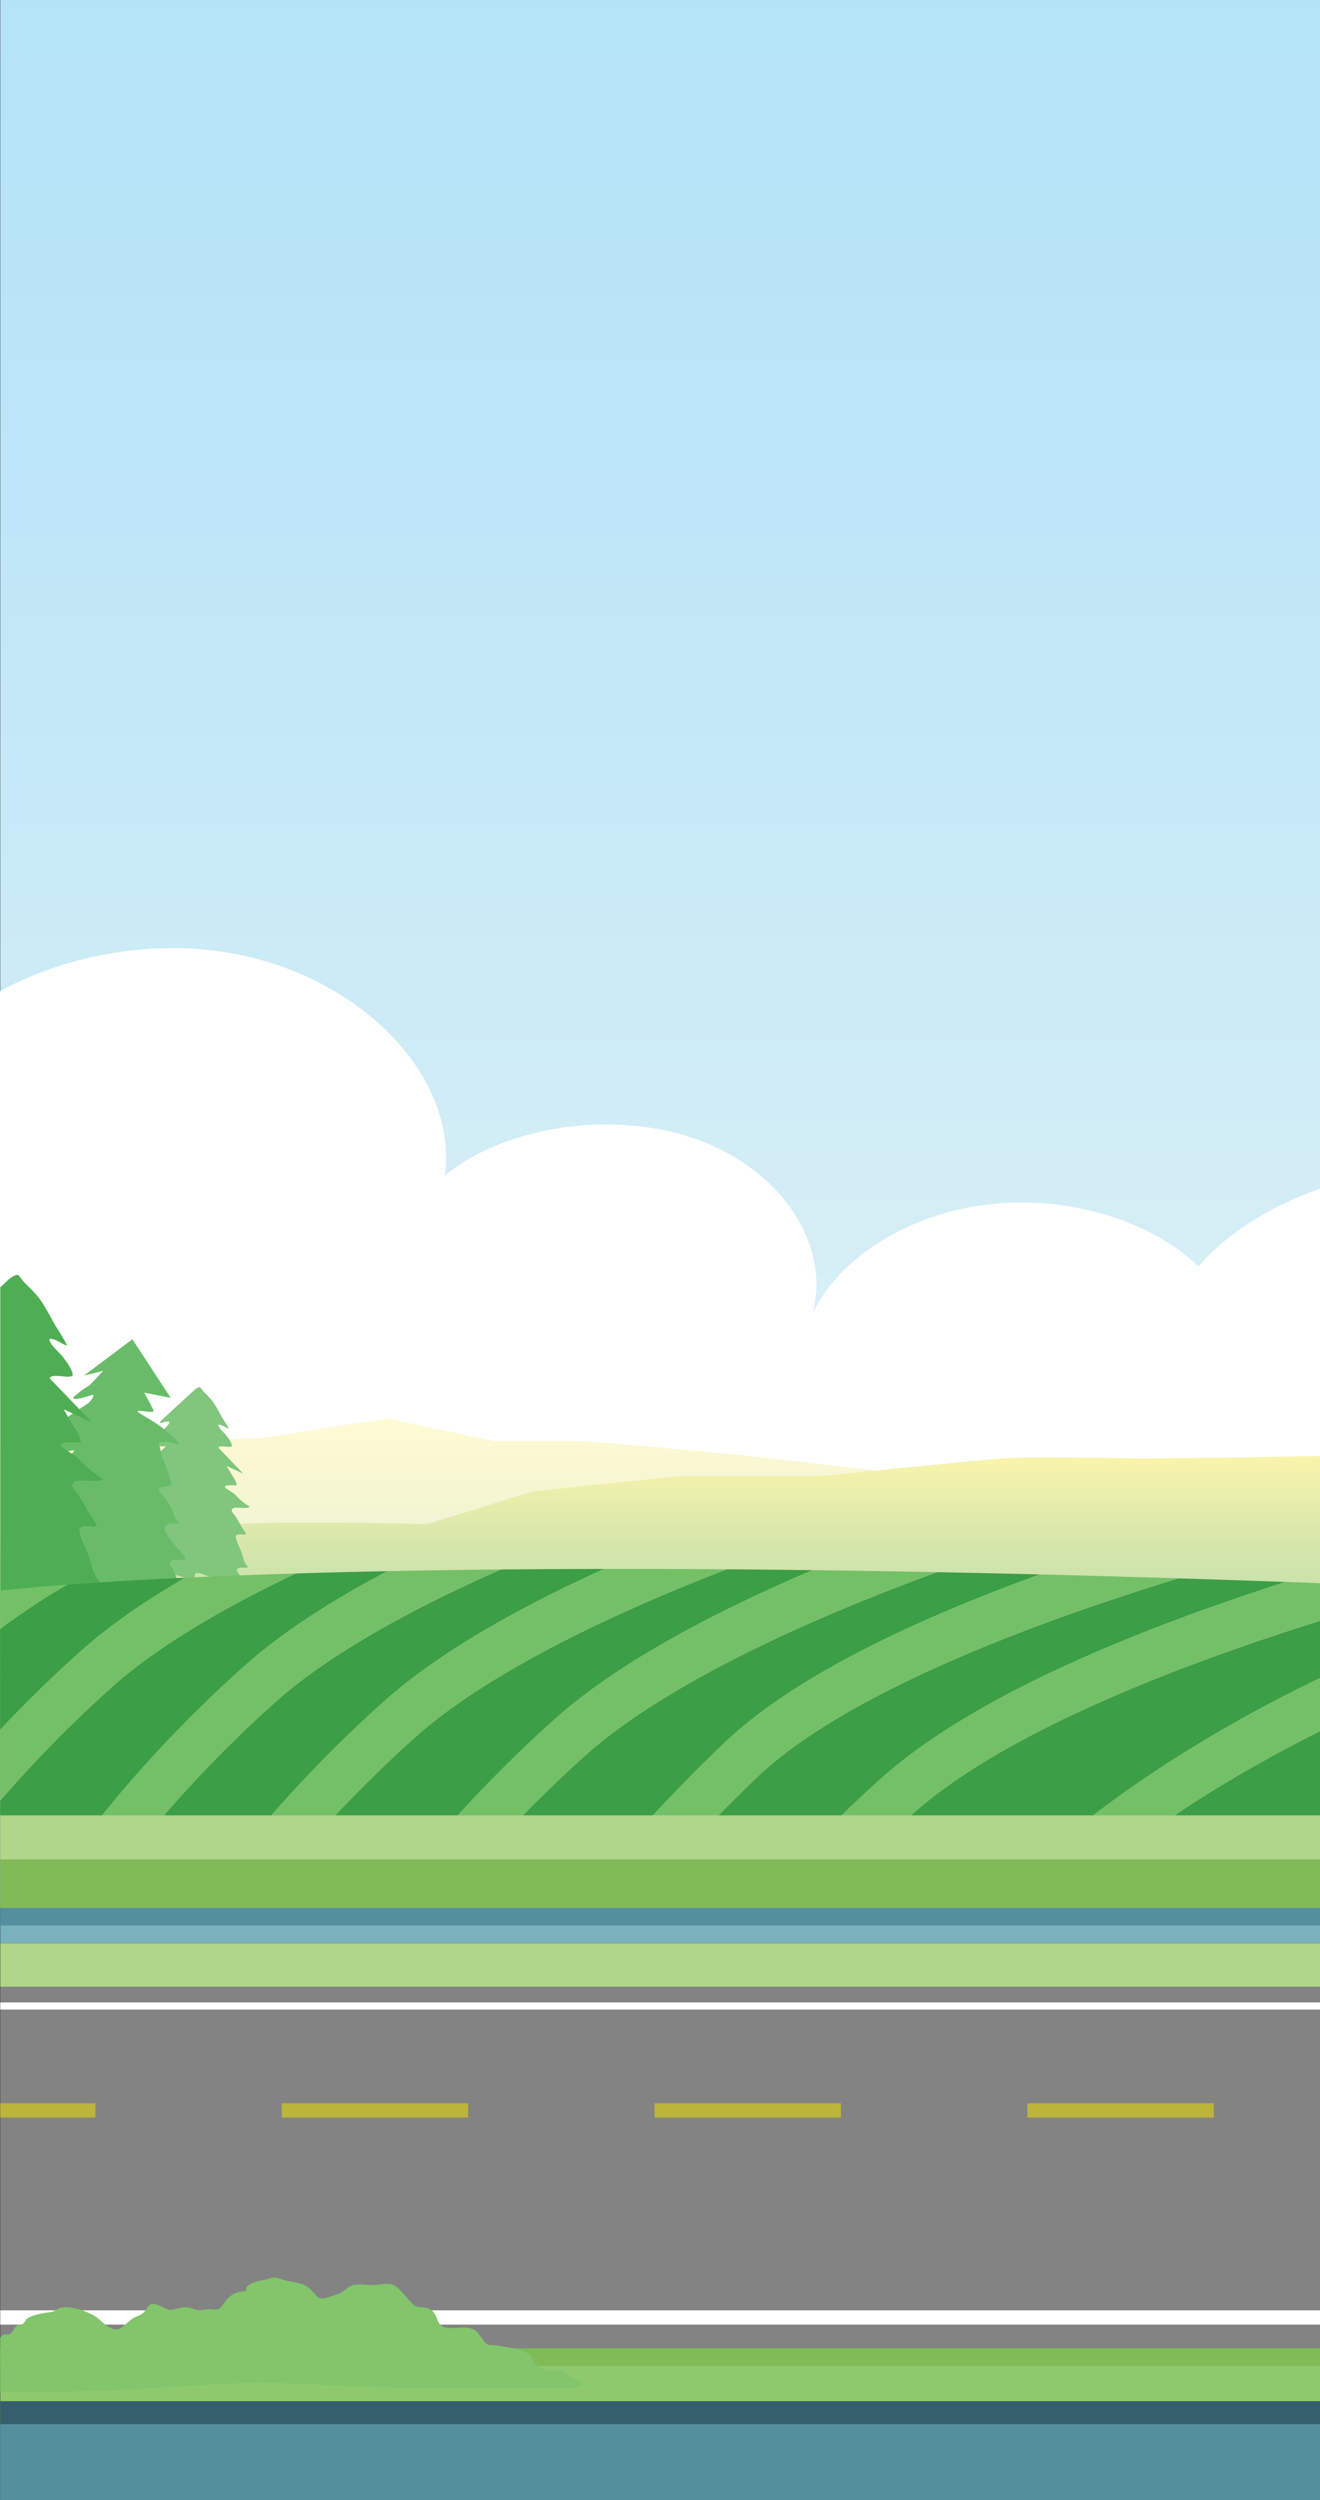 <svg xmlns="http://www.w3.org/2000/svg" id="Layer_1" version="1.1" viewBox="0 0 752 1424">
  <rect x="0" y="0" width="752" height="1424" fill="#333333" stroke="none"/>
  <defs>
    <linearGradient id="linear-gradient" x1="376.08" x2="376.08" y1="1086.7" y2="-582.05" gradientUnits="userSpaceOnUse">
      <stop offset="0" stop-color="#f1f8f5"/>
      <stop offset=".03" stop-color="#ecf6f5"/>
      <stop offset=".28" stop-color="#cfecf6"/>
      <stop offset=".52" stop-color="#bbe5f8"/>
      <stop offset=".76" stop-color="#afe1f8"/>
      <stop offset="1" stop-color="#abe0f9"/>
    </linearGradient>
    <linearGradient id="linear-gradient1" x1="376.08" x2="376.08" y1="951.22" y2="1034.01" gradientUnits="userSpaceOnUse">
      <stop offset="0" stop-color="#cce087"/>
      <stop offset=".36" stop-color="#add588"/>
      <stop offset=".77" stop-color="#90cc89"/>
      <stop offset="1" stop-color="#86c98a"/>
    </linearGradient>
    <linearGradient id="linear-gradient2" x1="376" x2="376" y1="807.99" y2="951.22" gradientUnits="userSpaceOnUse">
      <stop offset="0" stop-color="#fffad3"/>
      <stop offset=".5" stop-color="#eff4d2"/>
      <stop offset="1" stop-color="#e5f0d2"/>
    </linearGradient>
    <linearGradient id="linear-gradient3" x1="376" x2="376" y1="829.37" y2="951.22" gradientUnits="userSpaceOnUse">
      <stop offset="0" stop-color="#f9f4ab"/>
      <stop offset=".34" stop-color="#dce9ab"/>
      <stop offset=".76" stop-color="#bfdeab"/>
      <stop offset="1" stop-color="#b5dbab"/>
    </linearGradient>
  </defs>
  <path fill="url(#linear-gradient)" d="M.15 0H752v1086.7H.15z"/>
  <path fill="#fff" d="M682.77 721.39c-27.54-26.67-75.57-40.75-120.37-35.28-44.81 5.47-84.51 30.25-99.51 62.11 10.52-38.52-17.03-80.88-64.1-98.57-47.07-17.69-109.54-9.15-145.37 19.85 7.57-57.59-50.01-115.68-126.2-127.31-44.07-6.72-90.88 2.64-127.22 22.37v341.49h752V677.14c-28 9.72-52.54 24.86-69.23 44.24Z"/>
  <path fill="#838383" d="M.15 1131.62H752v205.97H.15z"/>
  <path fill="#8ec96d" d="M.15 1337.59H752V1424H.15z"/>
  <path fill="#b0d689" d="M.15 1106.84H752v24.78H.15z"/>
  <path fill="#bcb53a" d="M.15 1198.01h54.19v8.13H.15zM585.28 1198.01h106.19v8.13H585.28zM372.9 1198.01h106.19v8.13H372.9zM160.53 1198.01h106.19v8.13H160.53z"/>
  <path fill="#fff" d="M.15 1315.96H752v8.13H.15zM.15 1140.58H752v4.06H.15z"/>
  <path fill="#80bb57" d="M.15 1337.59H752v10.04H.15z"/>
  <path fill="#355f6b" d="M.15 1367.7H752v56.3H.15z"/>
  <path fill="#538f9d" d="M.15 1380.8H752v43.2H.15z"/>
  <path fill="#79b2bc" d="M.15 1086.7H752v20.14H.15z"/>
  <path fill="#80bb57" d="M.15 1059.1H752v27.6H.15z"/>
  <path fill="#538f9d" d="M.15 1086.7H752v10.07H.15z"/>
  <path fill="#b0d689" d="M.15 1034.01H752v25.09H.15z"/>
  <path fill="url(#linear-gradient1)" d="M.15 951.22H752v82.79H.15z"/>
  <path fill="url(#linear-gradient2)" d="m717.65 858.03-107.88-12.9-110.5-7.55-73.27-8.34s-87.17-8.48-97.2-8.48h-47.67L220.76 808l-71.6 11.02L0 824.61l.15 126.61H752v-87.25l-34.35-5.94Z"/>
  <path fill="url(#linear-gradient3)" d="m707.62 830.15-57.7.64s-62.72-1.43-80.28 0c-17.56 1.43-102.86 10.04-102.86 10.04H386.5l-82.79 8.6-60.21 18.64s-109.16-2.68-121.88 1.62C108.89 873.99.16 876.68.16 876.68L0 898.17l.15 53.05H752V829.37c-22.3.26-44.38.78-44.38.78Z"/>
  <path fill="#81c67d" d="M135.99 858.77c1.27 0 5.48.56 6.3-.59a31.6 31.6 0 0 1-7.11-5.59 18.15 18.15 0 0 0-3.13-2.71 78.73 78.73 0 0 1-3.2-2.01c-2.92-2.69 5.01-1.59 6.04-1.92-.46-3.04-3.07-6.08-4.55-8.77l-1.17-2.16 9.45 4.37-14.19-14.74c1-1.85 6.09.23 7.67-.88.26-1.83-2.48-5.18-3.45-6.52-.49-.67-5.18-4.86-4.13-5.82 2.34.27 3.69 1.58 5.76 2.37-1.08-2.54-3.06-5.2-4.39-7.57-1.71-3.07-3.26-6.22-5.54-9.02-1.35-1.66-2.94-3.08-4.42-4.65-.73-.77-1.26-1.67-2.03-2.4-1.88.05-3.71 2.13-4.88 3.18-2.83 2.54-5.56 5.16-8.39 7.7-2.11 1.89-4.11 3.85-6.18 5.77-.51.48-3.75 2.85-3.17 3.71 1.67.09 3.35-1.23 4.91-.8.57 1.09-.64 2.11-1.34 2.9-2.35 2.68-5.07 5.11-6.99 8.06-.52.8-1.09 1.36-.81 1.83l-6.07 1.28H94.6c-.92.83-1.83 1.67-2.74 2.52-.48.45-2.93 2.37-4.57 3.93l-9.34 3.49 10.95-.96c-.3.68-1.38 1.39-1.76 1.88-.84 1.05-1.43 2.24-2.27 3.3-1.49 1.89-3.11 3.8-4.71 5.62-.82.93-2.64 2.83-.16 2.64 2.05-.15 3.32-2.43 5.41-2.32-.02 1.83-2.93 4.25-4.16 5.65-1.13 1.29-2.37 2.63-3.29 4.04-.84 1.29-1.92 2.43-2.79 3.69-.6.87-2.5 3.5-2.04 4.35 2.35.1 4.39-1.45 6.44-2.23-.01 1.26-1.14 2.67-1.99 3.65-1.49 1.72-3.02 3.38-4.27 5.24a21.89 21.89 0 0 1-2.77 3.49c-.54.53-1.74 1.95-1.15 2.6a10.6 10.6 0 0 0 4.3-.88c.88-.4 1.55-1.06 2.5-1.37 2.51-.82 1.67 1.47.96 2.72-1.53 2.73-2.23 5.64-4.04 8.25-.87 1.26-2.22 2.99-2.17 4.45 1.39-.58 2.81-2.01 3.92-2.91 1.9-1.54 3.61-3.13 5.83-4.35 2.57.56-5.34 13.42-5.87 15.66 1.07-.46 1.9-1.41 2.76-2.09 2-1.59 4.49-3.05 6.94-4.05 2.87 1.19-12.06 15.84-11.77 18.19 1.81-.7 2.93-1.89 4.31-3.06 1.87-1.58 4.08-2.53 6.38-3.55 3.71-1.64 7.22-3.46 11.11-4.76 2.02-.67 2.45-.26 4.53.2 2.68.59 5.07 1.44 7.61 2.34 1.21.43 3.33 1.54 4.64 1.15-.03-.93-.84-2.86-.2-3.72 1.02-1.36 4.49.1 5.46.46 1.79.67 3.56 1.42 5.43 1.92 2.64.7 5.57.5 8.29.57 2.24.06 4.45.28 6.69.41.51.03 1.06.03 1.6.08-.77-.8-1.4-2.01-1.62-2.34-.59-.86-2.32-2.55-1.87-3.65.93-2.29 5.6-.09 6.07-1.71-2.12-2.1-2.41-4.2-3.18-6.89-.88-3.04-2.65-5.89-3.46-8.91-.38-1.41-.56-2.19 1.44-2.55 1.07-.2 3.41.42 4.21-.24-.71-1.69-2.2-3.39-3.11-5.04-1.05-1.91-2.08-3.81-3.35-5.62-.58-.83-1.84-1.87-1.7-2.9.22-1.6 2.51-1.42 3.96-1.42Z"/>
  <path fill="#68bc69" d="M103.2 884.38a147.56 147.56 0 0 1-3.94-4.88c-2.06-2.65-5.28-5.82-5.31-9.1-.03-3.35 5.74-2.43 8.4-2.82a10.25 10.25 0 0 1-3.28-5.04c-.94-2.86-2.61-5.69-4.39-8.33-.88-1.3-4.57-4.52-4.07-6.02.51-1.52 3.95-1.36 5.37-1.8 2.33-.71 1.82-1.4 1.19-3.21-.65-1.84-1.12-3.72-1.72-5.58-1.05-3.25-2.78-6.4-3.69-9.67-.34-1.22-.32-2.43-.65-3.65-.18-.65-.95-1.43-.55-2.1 1.28-2.13 9.09-.04 10.99.57.4-1.29-1.83-3.05-2.69-3.86a85.4 85.4 0 0 0-8.59-7.25c-2.71-1.94-5.75-3.53-8.57-5.38-.82-.54-3.55-1.8-3.32-2.62 2.21-.39 7.91 1.32 9.22.13-1.52-3.63-3.55-7.07-5.47-10.55l15.11 2.99-21.83-33.38-27.53 20.7 10.91-2.67-7.88 8.32a36.6 36.6 0 0 0-6.44 4.46c-.28.25-2.93 2.04-2.67 2.65.77 1.84 9.71-1.64 11.2-1.83.7 1.01-1.15 3.22-2.55 4.67l-16.58 11.11h5.71c-.38.7-.41 1.41.43 2.01.74.52 1.84.52 2.92.37l-25.3 17.65 24.81-4.31c-1.02 1.94-2.94 4.07-4.58 5.73-1.36 1.38-3.48 2.05-4.79 3.38-.5.51-.9 1.09-1.29 1.68l-19.97 12.21 17.08-2.9c-.74 1.29-2.34 2.67-3.14 3.57a10.25 10.25 0 0 0-2.38 3.99c-.43 1.34-2.17 3.4-1.72 4.64 1.14 0 2.67-.71 3.67-.07-.05 1.5-2.35 3.4-3.26 4.79-.79 1.22-1.68 2.34-1.97 3.67-.42 1.91-1.18 3.08-2.58 4.84-.81 1.02-4.65 5.05-3.49 6.14 2.33.15 8.25-2.79 8.7.28.18 1.27-1.18 3.13-1.72 4.38-.97 2.25-2.4 4.44-3.28 6.73-.52 1.35-1 2.29-1.91 3.48-1.18 1.56-3.02 2.93-4.01 4.51 4.01.26 8.6-3.81 9.26 1.83.4 3.37-1.67 7.9-2.76 11.21-.47 1.4-2.77 3.93.62 4.15 1.05.07 5.45-1.67 6.14-1.83 1.79-.42 3.6-.83 5.42-1.18 2.07-.4 3.94-1.35 6.06-1.5 3.05-.22 6.21 0 9.28-.18 3.38-.19 1.68 1.54 3.08 3.25 1.26 1.54 3.69-.34 5.47-.73 5.44-1.2 12.33-.29 18.01-.3 5.24 0 9.73 1.1 14.8 1.85 1.92.29 3.83.02 5.77.21 2.52.24 5.04 1.03 7.6.53-1.42-1.5-4.31-3.48-3.23-5.62 1.33-2.61 4.22-.89 6.51-1.64 2.11-.7.31-1.76-.57-2.77-2.3-2.64-2.69-6.17-4.05-9.1-.99-2.13-4.56-5.88-.19-6.72 1.48-.28 6.19.62 6.73-.68.23-.55-2.31-3.12-2.54-3.39Z"/>
  <path fill="#4fae53" d="M45.54 873.7c-.65-2.41-.96-3.73 2.46-4.36 1.82-.34 5.82.72 7.19-.41-1.21-2.89-3.76-5.79-5.31-8.61-1.79-3.26-3.55-6.51-5.72-9.6-.99-1.41-3.14-3.19-2.9-4.95.38-2.74 4.29-2.42 6.76-2.43 2.18 0 9.36.96 10.75-1.01-4.82-2.72-8.41-5.8-12.15-9.55a30.97 30.97 0 0 0-5.35-4.63 144.02 144.02 0 0 1-5.47-3.43c-4.98-4.6 8.56-2.71 10.32-3.28-.78-5.19-5.24-10.38-7.78-14.98l-1.99-3.68 16.15 7.47-24.23-25.18c1.7-3.16 10.4.39 13.09-1.5.44-3.12-4.23-8.85-5.89-11.13-.84-1.15-8.85-8.29-7.06-9.94 3.99.46 6.3 2.7 9.84 4.05-1.84-4.34-5.23-8.88-7.5-12.94-2.92-5.24-5.57-10.62-9.46-15.4-2.3-2.83-5.03-5.26-7.55-7.94-1.24-1.32-2.16-2.85-3.47-4.11-3.2.08-6.34 3.64-8.33 5.43l-1.78 1.63v179.97c1.92.77 4.18 1.58 5.76 1.11-.05-1.58-1.44-4.88-.34-6.35 1.74-2.32 7.68.16 9.32.78 3.06 1.14 6.08 2.43 9.28 3.28 4.51 1.19 9.51.85 14.16.98 3.82.11 7.61.48 11.42.7.87.05 1.81.06 2.74.14-1.32-1.37-2.38-3.43-2.77-3.99-1.01-1.46-3.96-4.36-3.2-6.23 1.59-3.92 9.56-.16 10.38-2.91-3.62-3.58-4.11-7.18-5.44-11.76-1.5-5.19-4.53-10.06-5.92-15.22Z"/>
  <path fill="#3c9e47" d="M412.49 992.88c23.39-22.41 59.22-44.73 106.52-66.35 21.98-10.05 46.52-19.99 73.35-29.74-20.05-.5-39.51-.93-58.4-1.3a1307.97 1307.97 0 0 0-36.65 13.99c-74.6 29.82-131.34 61.18-164.1 90.68a747.72 747.72 0 0 0-35.22 33.84h73.91a1012.6 1012.6 0 0 1 40.58-41.13ZM138.33 949.74c20.3-18.29 47.86-36.61 82.37-54.82-18.69.38-36.07.83-52.19 1.32-45.85 21.8-81.64 43.89-105.11 65.03a716.34 716.34 0 0 0-63.27 64.42v8.31h58.01c18.71-23.36 44.96-52.53 80.19-84.27ZM669.22 1034.01H752V986.1c-28.22 14.12-56.16 30.02-82.78 47.91ZM217.88 969.89c28.28-25.48 70.66-51.04 126.31-76.23-20.65.03-40.26.14-58.85.32-57.33 25.28-101.49 51.24-128.87 75.9a715.02 715.02 0 0 0-63.02 64.13h61.09a748.73 748.73 0 0 1 63.34-64.12ZM315.08 980.04c31.83-28.67 81.49-57.45 147.85-85.68-16.81-.21-33.11-.37-48.89-.49-4.57 1.76-9.22 3.58-13.93 5.47-74.6 29.82-131.34 61.18-164.1 90.68a741.72 741.72 0 0 0-44.9 43.99h69.65a760.55 760.55 0 0 1 54.31-53.97ZM519.19 1033.88l-.14.13h103.66c37.41-28.59 80.75-54.81 129.3-78.21v-32.53c-110.59 34.61-190.82 72.69-232.81 110.61ZM45.27 941.15c15.72-14.16 35.79-28.34 60.07-42.48a2521.97 2521.97 0 0 0-66.92 3.95c-14.5 8.48-27.34 16.92-38.4 25.26l.07 57.36a774.61 774.61 0 0 1 45.18-44.1ZM620.6 942.63c32.62-14.25 70.1-28.18 111.76-41.56-20.85-.75-41.19-1.43-61.02-2.05-3.97 1.22-7.98 2.47-12.01 3.74-110.79 34.94-189.67 72.87-228.1 109.69-7.7 7.38-14.96 14.57-21.82 21.56h70.01a804.7 804.7 0 0 1 21.61-20.24c26.9-24.3 67.14-48.23 119.57-71.14Z"/>
  <path fill="#74c067" d="M63.41 961.28c23.47-21.14 59.26-43.24 105.11-65.03-23.76.73-44.77 1.56-63.17 2.42C81.07 912.8 61 926.99 45.28 941.15A771.4 771.4 0 0 0 .1 985.25l.05 40.45a714.98 714.98 0 0 1 63.27-64.42ZM0 906.05l.03 21.83a394.62 394.62 0 0 1 38.4-25.26C12.09 904.57.01 906.06.01 906.06ZM236.01 990.02c32.75-29.5 89.49-60.86 164.1-90.68 4.72-1.89 9.37-3.71 13.93-5.47-24.5-.18-47.77-.24-69.85-.21-55.65 25.19-98.03 50.75-126.31 76.23a748.73 748.73 0 0 0-63.34 64.12h36.58a741.72 741.72 0 0 1 44.9-43.99ZM156.47 969.88c27.38-24.67 71.53-50.63 128.87-75.9-23.09.22-44.61.55-64.63.95-34.51 18.2-62.07 36.53-82.37 54.82-35.23 31.73-61.48 60.91-80.19 84.27h35.3a716.39 716.39 0 0 1 63.02-64.13ZM431.23 1012.45c38.43-36.82 117.31-74.76 228.1-109.69 4.03-1.27 8.04-2.52 12.01-3.74-27.28-.85-53.6-1.59-78.99-2.22A990.31 990.31 0 0 0 519 926.54c-47.3 21.62-83.13 43.94-106.52 66.35a1006.17 1006.17 0 0 0-40.58 41.13h37.5c6.86-6.99 14.12-14.18 21.82-21.56ZM333.21 1000.17c32.75-29.5 89.49-60.86 164.1-90.68 12.84-5.13 25.19-9.81 36.65-13.99-24.64-.48-48.31-.86-71.03-1.15-66.36 28.24-116.03 57.01-147.85 85.68a760.55 760.55 0 0 0-54.31 53.97H298a747.72 747.72 0 0 1 35.22-33.84ZM622.7 1034.01h46.51c26.62-17.89 54.57-33.8 82.78-47.91v-30.3c-48.54 23.41-91.89 49.62-129.3 78.21ZM732.37 901.07c-41.66 13.38-79.14 27.31-111.76 41.56-52.44 22.91-92.67 46.84-119.57 71.14a820.15 820.15 0 0 0-21.61 20.24h39.62l.14-.13c41.99-37.92 122.22-76 232.81-110.61v-21.48l-19.63-.72Z"/>
  <path fill="#82c56a" d="M331.69 1357.85c-.24-2.43-4.02-2-5.5-2.93-1.97-1.24-3.18-3.59-5.42-4.53-3.42-1.42-7.33 1-10.41-.23-.88-.35-4.59-3.16-5.33-3.73-2.32-1.77-1.39-3.59-3.04-5.18-.89-.85-4.84-2.27-6.05-2.75-3.04-1.18-6.12-1.23-9.23-1.95-2.2-.5-3.4-.58-5.48-.77-2.69-.25-2.97.59-5.07-1.79-3.95-4.48-3.6-7.38-10.47-8.19-3.67-.43-10.33 1.11-13.43-.54-4.14-2.2-2.73-8.34-8.18-10.38-2.84-1.06-4.93-.08-7.56-1.5-1.68-.91-3.53-3.38-4.77-4.76-6.34-7.05-6.99-8.65-16.14-7.27-4.53.69-9.53-.72-14 .15-3.46.68-4.52 3.01-7.26 4.37-1.78.88-9.15 3.54-11.14 3.33-2.95-.32-3.78-2.81-5.74-4.7-4.16-4-7.78-4.13-13.18-5.18-5.13-1-6.78-3.09-11.2-1.41-2.95 1.12-13.38 1.89-12.89 6.59l-.17.51c-5.51.3-8.89 1.63-12.85 7.53-3.12 4.64-4.33 2.36-9.3 2.85-1.93.19-2.74.84-4.6.55-2.95-.45-4.62-1.93-8.35-1.74-2.1.1-6.47 1.6-7.97 1.49-3.17-.23-7.68-4.4-11.11-3.13-1.57.58-2.72 3.49-3.99 4.62-1.85 1.66-2.66 1.66-5.04 2.72-3.23 1.44-6.71 6.25-9.8 6.83-3.97.74-8.26-3.71-10.86-5.95-4.49-3.88-15.79-7.69-21.62-6.29-2.02.49-2.71 1.77-4.71 2.25-2.11.51-4.36.53-6.45 1.06-2.44.61-5.74 1.29-7.81 2.76-1.12.79-1.45 2.32-2.56 3.11-1.03.73-2.23.02-3.34.95-1.95 1.62-2.16 3.86-4.22 4.92-1.09.56-2.42-.15-3.42.27-1.45.61-1.29 1.27-1.9 1.87v30.7c24.28 0 48.6.04 72.83-1.35 25.58-1.47 50.78-3.72 76.46-3.72s52.65 2.53 79.07 2.53h78.23c3.27 0 25.3 1.57 24.95-2.02Z"/>
</svg>
